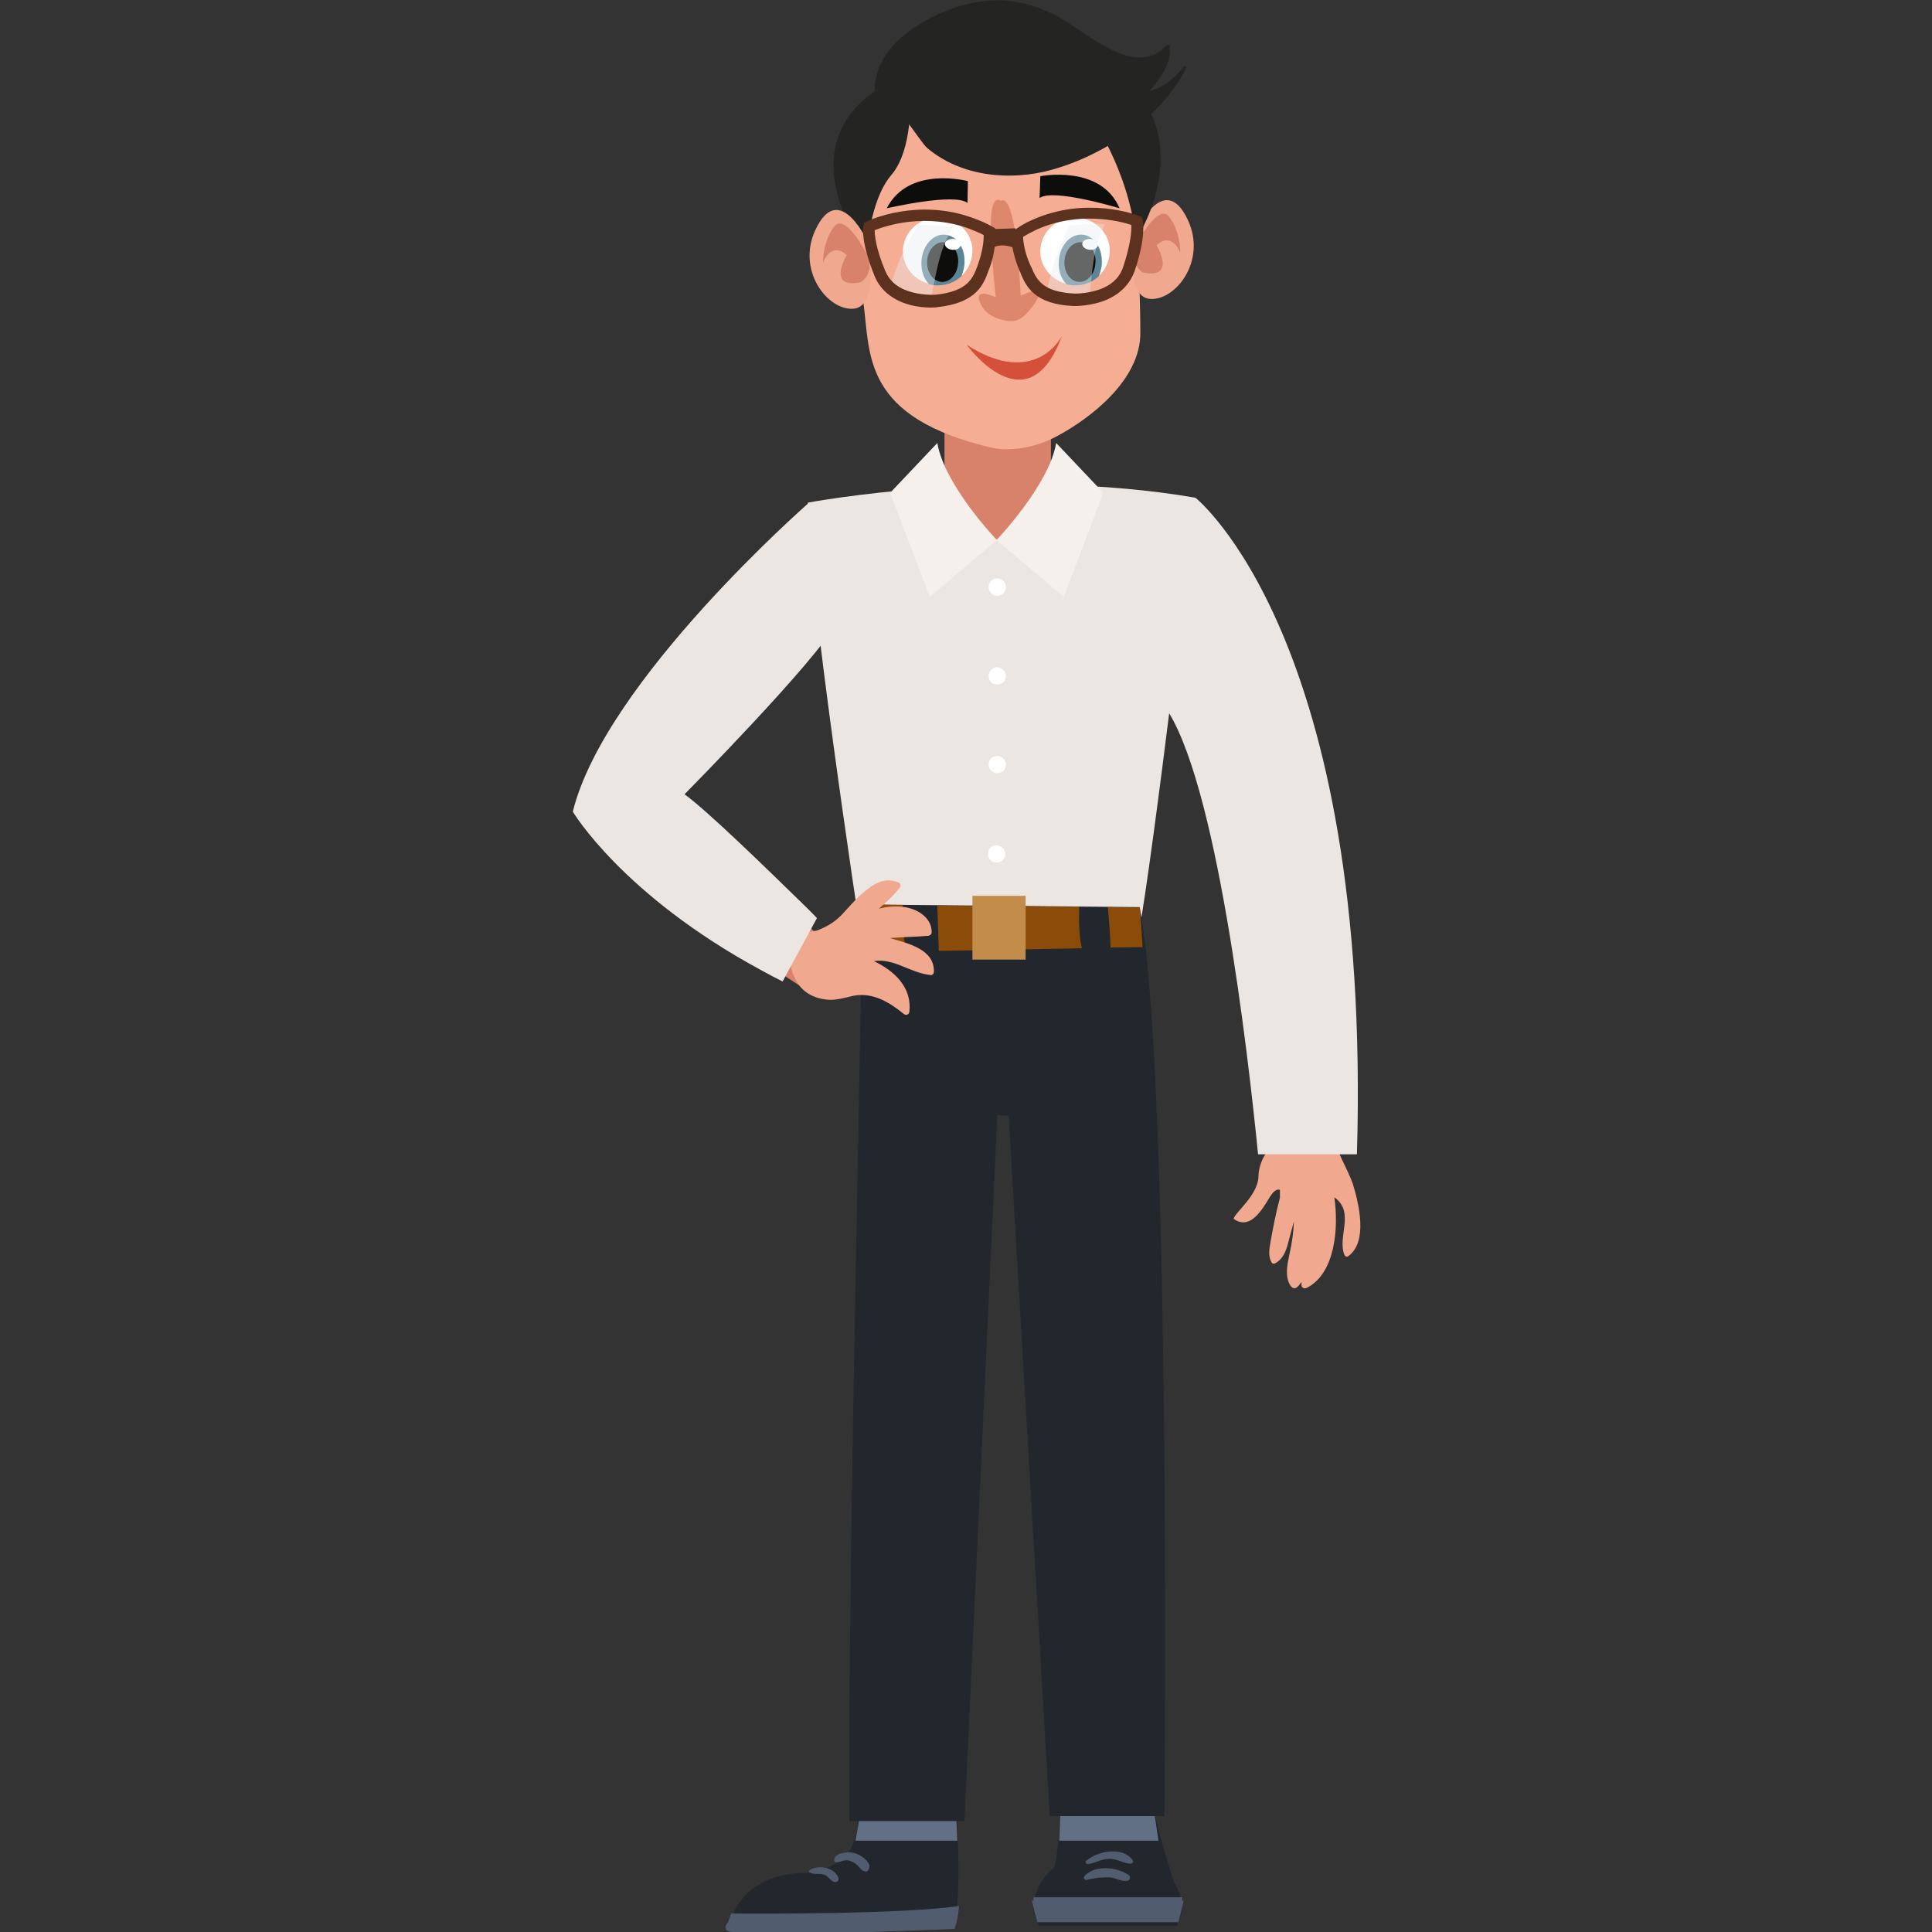<svg aria-hidden="true" focusable="false" role="img" xmlns="http://www.w3.org/2000/svg" viewBox="0 0 512 512">
<rect x="0" y="0" width="512" height="512" fill="#333333" stroke="none"/>
<style type="text/css">
	.st0{fill:#EBE6E2;}
	.st1{fill:#D8826C;}
	.st2{fill:#FFFFFF;}
	.st3{fill:#F5F0EB;}
	.st4{fill:#F5AE94;}
	.st5{fill:#DD876C;}
	.st6{fill:#0D0D0C;}
	.st7{fill:#5C8696;}
	.st8{fill:#242422;}
	.st9{fill:#F0A98F;}
	.st10{opacity:0.4;fill:#EAECED;}
	.st11{fill:#5C311E;}
	.st12{fill:#D5503B;}
	.st13{fill:#22272E;}
	.st14{fill:#617085;}
	.st15{fill:#515D6E;stroke:#515D6E;stroke-miterlimit:10;}
	.st16{fill:#515D6E;}
	.st17{fill:#8C4C09;}
	.st18{fill:#C28C4B;}
</style>
<g>
	<g>
		<path class="st0" d="M214.1,133.2c0,0,52.6-9.9,102.7-1.3c0,0-11.2,95.4-15.1,115.8c0,0-39.5,9.9-73.7-0.7
			C228,247,213.5,151.6,214.1,133.2z"/>
		<path class="st1" d="M278.5,127.1c0,8.8-5.3,15.9-14.1,15.9l0,0c-8.7,0-14.1-7.1-14.1-15.9V107c0-8.8,5.3-15.9,14.1-15.9l0,0
			c8.7,0,14.1,7.1,14.1,15.9V127.1z"/>
		<g>
			<path class="st2" d="M266.6,155.6c0,1.2-1,2.3-2.3,2.3c-1.3,0-2.3-1-2.3-2.3c0-1.3,1-2.3,2.3-2.3
				C265.5,153.3,266.6,154.3,266.6,155.6z"/>
			<path class="st2" d="M266.6,179.1c0,1.3-1,2.3-2.3,2.3c-1.3,0-2.3-1-2.3-2.3c0-1.2,1-2.3,2.3-2.3
				C265.5,176.9,266.6,177.9,266.6,179.1z"/>
			<path class="st2" d="M266.4,226.3c0,1.3-1,2.3-2.3,2.3c-1.3,0-2.3-1-2.3-2.3c0-1.3,1-2.3,2.3-2.3
				C265.4,224.1,266.4,225.1,266.4,226.3z"/>
			<path class="st2" d="M266.6,202.6c0,1.3-1,2.3-2.3,2.3c-1.3,0-2.3-1-2.3-2.3c0-1.3,1-2.3,2.3-2.3
				C265.5,200.4,266.6,201.4,266.6,202.6z"/>
		</g>
		<g>
			<path class="st3" d="M248.4,117.4l-12.5,13.2l10.5,27.6l17.8-15.1C264.1,143.1,250.3,128.6,248.4,117.4z"/>
			<path class="st3" d="M279.9,117.4l12.5,13.2l-10.5,27.6l-17.8-15.1C264.1,143.1,278,128.6,279.9,117.4z"/>
		</g>
	</g>
	<g>
		<g>
			<path class="st4" d="M302.2,88.2c0.1,12.5-13.3,22.7-22.1,27.4c-8.9,4.8-16.6,3.2-16.6,3.2c-35.2-8-32.8-24.8-34.7-38.7
				c-1-6.8-1.9-19.6,1.1-35.4c0.4-2.1,1.1-4.1,1.9-5.9c5.5-11.4,18.4-15.8,18.4-15.8c7.7-2.7,16.5-3.3,24.5-1.8
				c11.6,2.1,20.6,8.1,23.6,19.9c0.9,3.8,1.5,7.7,1.9,11.6c1,8,1.5,16.1,1.8,24.2C302.1,80.7,302.2,84.4,302.2,88.2z"/>
		</g>
		<path class="st5" d="M265.2,53.2c0,0-2.7-2.4-2.6,6.8c0.1,9.2,1.3,18.8,1.3,18.8s-6.3-3.1-4,1.8c1.3,2.7,4,3.9,6.7,4.4
			c2.4,0.5,4.1-0.4,5.6-2.1c0.7-0.7,4.2-4.8,2.9-5.9c-0.6-0.5-3.8,1.1-4.6,1.3C270.4,78.3,269.6,50.8,265.2,53.2z"/>
		<path class="st6" d="M275.7,46.7c0,0,16-3.2,21,8.5c0,0-17.8-5.4-21.2-2.7L275.7,46.7z"/>
		<path class="st6" d="M256.5,48c0,0-15.7-4.2-21.5,7.2c0,0,18.1-4.2,21.4-1.4L256.5,48z"/>
		<g>
			<path class="st2" d="M291.2,73.1c-1.5,1.4-3.5,2.3-5.7,2.4c-1,0.1-2,0-2.9-0.3c-3.7-0.9-6.6-4.1-6.9-8c-0.3-4.9,3.5-9.2,8.6-9.5
				c5.1-0.3,9.4,3.3,9.8,8.2C294.2,68.8,293.1,71.4,291.2,73.1z"/>
			<g>
				<path class="st7" d="M292,70c-0.1,1.1-0.4,2.2-0.8,3.2c-1.5,1.4-3.5,2.3-5.7,2.4c-1,0.1-2,0-2.9-0.3c-1.4-1.4-2.2-3.7-2-6.2
					c0.3-4.1,3.1-7.2,6.3-6.9c1.1,0.1,2.1,0.6,2.9,1.3c0.5,0.4,0.9,1,1.2,1.6C291.7,66.4,292.1,68.1,292,70z"/>
				<path class="st6" d="M290.3,69.8c-0.2,2.9-2.2,5.1-4.5,4.9c-2.3-0.2-3.9-2.7-3.7-5.6c0.2-2.9,2.2-5.1,4.5-4.9
					C288.9,64.5,290.6,66.9,290.3,69.8z"/>
				<path class="st2" d="M291,64.9c-0.1,0.8-1.1,1.4-2.2,1.3c-1.2-0.1-2-0.8-2-1.6c0.1-0.8,1-1.3,2.2-1.3
					C290.2,63.4,291,64.1,291,64.9z"/>
			</g>
		</g>
		<g>
			<path class="st2" d="M254.8,73.1c-1.5,1.4-3.5,2.3-5.7,2.4c-1,0.1-2,0-2.9-0.3c-3.7-0.9-6.6-4.1-6.9-8c-0.3-4.9,3.5-9.2,8.6-9.5
				c5.1-0.3,9.4,3.3,9.8,8.2C257.8,68.8,256.7,71.4,254.8,73.1z"/>
			<g>
				<path class="st7" d="M255.6,70c-0.1,1.1-0.4,2.2-0.8,3.2c-1.5,1.4-3.5,2.3-5.7,2.4c-1,0.1-2,0-2.9-0.3c-1.4-1.4-2.2-3.7-2-6.2
					c0.3-4.1,3.1-7.2,6.3-6.9c1.1,0.1,2.1,0.6,2.9,1.3c0.5,0.4,0.9,1,1.2,1.6C255.4,66.4,255.7,68.1,255.6,70z"/>
				<path class="st6" d="M253.9,69.8c-0.2,2.9-2.2,5.1-4.5,4.9c-2.2-0.2-3.9-2.7-3.7-5.6c0.2-2.9,2.2-5.1,4.5-4.9
					C252.5,64.5,254.2,66.9,253.9,69.8z"/>
				<path class="st2" d="M254.6,64.9c-0.1,0.8-1,1.4-2.2,1.3c-1.2-0.1-2-0.8-2-1.6c0.1-0.8,1.1-1.3,2.2-1.3
					C253.8,63.4,254.7,64.1,254.6,64.9z"/>
			</g>
		</g>
		<path class="st8" d="M313.7,17.6c-2.1,2.9-5.5,5.7-9.1,6.5c3-3.2,5.9-7.5,5.4-11.9c0-0.2-0.3-0.4-0.5-0.3
			c-0.6,0.3-1.1,0.8-1.6,1.3c-2.7,2.5-7.2,2.4-10.5,1.2c-5.8-2.1-10.5-6.1-15.7-9.2c-5.7-3.4-12-5.4-18.7-5.1
			c-3.6,0.2-7.1,0.9-10.5,2.1c-8.3,3-18.1,8.9-20.3,18.1c-0.3,1.3-0.4,2.6-0.4,3.9c0,0.8,0.7,3.3,0.4,3.9c-0.2,0.3,0.2,0.7,0.4,0.5
			c0.1,0,0.3-0.1,0.3-0.2c0.1-0.2,0.1-0.2,0.1-0.3c3.9-3.2,10.4,9.2,12.8,11.2c9.1,7.6,22.1,8.7,32.9,5.7
			c12.1-3.3,25.5-11.7,32.5-21.8c1.2-1.7,2.3-3.3,3.1-5.2C314.5,17.5,314,17.3,313.7,17.6z"/>
		<g>
			<g>
				<path class="st9" d="M300.7,62c0,0,7.7-17.4,14.1-3.7c5.1,10.9-3.4,21.6-10.2,20.9C297.8,78.4,300.7,62,300.7,62z"/>
				<path class="st1" d="M301.2,64.7c0,0,5.7-11.2,8.7-7.2c3,4,2.9,9.5,2.9,9.5s-2.1-5.8-6.3-2c0,0,5.5,9.1-3.7,7.2
					C302.9,72.3,298.8,69.7,301.2,64.7z"/>
			</g>
		</g>
		<path class="st8" d="M241.2,25.2c0,0,0.9,14.3-5,21.2c-5.9,6.9-6.5,21-6.5,21s-21.7-27.7,3-43.8C232.7,23.5,237.6,21.6,241.2,25.2
			z"/>
		<path class="st8" d="M288.9,30.8c0,0,10,13.4,12.2,32.6c0,0,14.1-21.1,0.7-38.8C301.8,24.5,287,18.3,288.9,30.8z"/>
		<g>
			<g>
				<path class="st9" d="M230.2,64.6c0,0-7.7-17.4-14.1-3.7c-5.1,10.9,3.4,21.6,10.2,20.9C233.1,81.1,230.2,64.6,230.2,64.6z"/>
				<path class="st1" d="M229.7,67.3c0,0-5.7-11.2-8.7-7.2c-3,4-2.9,9.5-2.9,9.5s2.1-5.8,6.3-2c0,0-5.5,9.1,3.7,7.2
					C228.1,74.9,232.1,72.4,229.7,67.3z"/>
			</g>
		</g>
		<g>
			<g>
				<path class="st10" d="M252.6,60.2c-3.2-0.5-6.4-0.6-9.4-0.5c-1.9,3.2-3.7,6.5-5.1,10c-1,2.5-2,5.2-2.5,7.9
					c3,2.7,6.9,3.6,10.8,3.6C247.8,74,248.7,66.1,252.6,60.2z"/>
				<path class="st10" d="M292.8,59.4c-3.3-0.2-6.5,0-9.4,0.4c-1.6,3.4-3.1,6.9-4.2,10.4c-0.8,2.6-1.5,5.3-1.8,8.1
					c3.2,2.4,7.2,2.9,11.1,2.5C289.3,73.7,289.5,65.7,292.8,59.4z"/>
			</g>
			<path class="st11" d="M300.7,71.8c3.1-9.2,2.2-13.1,2.1-13.6l-0.2-0.7l-0.7-0.3c-0.6-0.2-14-5.4-28.4,1.1c-1.6,0.7-3,1.5-4.4,2.5
				l0-0.3l-5.3,0.2l-0.1-0.2l-0.7-0.4c-1.5-0.9-3.2-1.6-4.8-2.2c-14.8-5.6-28,0.5-28.5,0.8l-0.7,0.3l-0.2,0.8
				c-0.1,0.4-0.7,4.4,3,13.4c1.3,3.2,3.9,5.6,7.5,7c4.4,1.7,8.9,1.3,9.1,1.2c10.5-1.1,12.3-6.2,13.5-9.5c0.1-0.2,0.1-0.4,0.2-0.5
				c0.9-2.3,1.3-4.3,1.5-6c1-0.4,2.6-0.6,4.7,0.1c0.3,1.7,0.9,4,2,6.5c0.1,0.2,0.2,0.3,0.2,0.5c1.4,3.3,3.6,8.2,14.1,8.6
				c0.2,0,4.7,0.1,9-1.8C297.2,77.6,299.5,75.1,300.7,71.8z M248,78.1c0,0-4,0.3-7.7-1.1c-2.8-1-4.7-2.8-5.7-5.2
				c-2.5-6-2.8-9.4-2.8-10.8c3-1.2,13.7-4.7,25.3-0.3c1.2,0.5,2.5,1,3.6,1.6c0,1.3-0.2,4.1-1.5,7.7c-0.1,0.2-0.1,0.4-0.2,0.6
				C257.8,73.7,256.5,77.2,248,78.1z M292.4,76.3c-3.6,1.6-7.6,1.5-7.6,1.5c-8.6-0.4-10.1-3.8-11.4-6.8c-0.1-0.2-0.2-0.4-0.3-0.6
				c-1.6-3.5-1.9-6.3-2-7.6c1.1-0.7,2.3-1.3,3.5-1.9c11.3-5.1,22.2-2.3,25.2-1.3c0.1,1.4-0.1,4.9-2.1,11
				C296.9,73.2,295.1,75.1,292.4,76.3z"/>
		</g>
		<path class="st12" d="M256.2,91.4c0,0,16.1,22.2,25.2-2.3C281.4,89,274.5,103.1,256.2,91.4z"/>
	</g>
	<g>
		<g>
			<g>
				<g>
					<g>
						<path class="st13" d="M312.7,503.6l-34.9-4c1.7-2.7,2.5-8.9,2.9-14.8c0.6-8.2,0.4-16.8,0.4-16.8s23-5.6,23,0
							c0,2.8,1.3,10.7,2.9,16.8C309.5,494.3,312.7,503.6,312.7,503.6z"/>
						<path class="st13" d="M313.3,506.1c0,0.2,0-0.5,0-0.3c-0.1,1.9-0.6,1.7-1.4,4.6h-36.6c-0.9-2.8-1.3-2.7-1.4-4.6
							c0-0.2,0,0.1,0-0.1c0-8.7,8.8-15.6,19.7-15.6C304.5,490.1,313.3,497.4,313.3,506.1z"/>
					</g>
					<path class="st14" d="M280.7,487.8c0.6-11.3,0.4-19.7,0.4-19.7s23-5.6,23,0c0,2.8,1.3,8.4,2.9,19.7H280.7z"/>
				</g>
				<path class="st15" d="M313.3,503.3c-0.1,0-0.6,2.8-1.4,5.6h-36.6c-0.9-2.8-1.3-5.6-1.4-5.6H313.3z"/>
			</g>
			<path class="st16" d="M300.2,493c-2.7-3.8-9.2-2.5-12.3,0.1c-0.5,0.4,0,1,0.5,0.9c1.9-0.3,3.4-1.3,5.4-1.4
				c2.1-0.1,3.8,1.2,5.8,1.3C300.1,493.9,300.5,493.3,300.2,493z"/>
			<path class="st16" d="M299.1,496.9c-3-2.1-9-2.8-11.7,0.3c-0.4,0.4,0,1.1,0.6,1c1.8-0.5,3.9-0.7,5.7-0.7c1.9,0,3.4,1.3,5.2,0.9
				C299.6,498.1,299.6,497.2,299.1,496.9z"/>
		</g>
		<g>
			<g>
				<g>
					<path class="st13" d="M253.6,505.7c-0.2,2.1-0.6,3.8-1,5c0,0-55.6,2.4-59.5,0.6c-0.6-0.3-0.4-0.9,0.3-1.6
						c0.2-0.6,0.4-1.3,0.7-2.1c1.9-4.7,7.3-12.1,22.3-11.2c2.6-1.3,4.8-2.4,6.1-3.1c1.9-1,3.3-3.6,4.3-6.8
						c2.2-6.9,2.6-16.7,2.2-18.7l23.6,0.3c0,0,0.8,8.7,1.2,18.4C254.1,493.3,254.1,500.6,253.6,505.7z"/>
					<path class="st14" d="M226.7,487.8c2.2-11.3,2.6-17.3,2.2-19.3l23.6,0.6c0,0,0.8,7.5,1.2,18.7H226.7z"/>
				</g>
				<path class="st15" d="M253.6,505.7c-0.2,2.1-0.6,3.8-1,5c0,0-55.6,2.4-59.5,0.6c-0.6-0.3-0.4-0.9,0.3-1.6
					c0.2-0.6,0.4-1.3,0.7-2.1C203.8,507.7,238.6,507.7,253.6,505.7z"/>
			</g>
			<path class="st16" d="M222.2,497.7c-0.9-2.7-5.2-3.7-7.6-2.1c-0.2,0.2-0.3,0.5,0,0.6c1,0.6,2.3,0.3,3.4,0.5
				c1.2,0.2,1.7,1.2,2.6,1.8C221.3,499.1,222.5,498.6,222.2,497.7z"/>
			<path class="st16" d="M230.4,494.3c-0.7-1.8-2.9-3.2-5-3.4c-1.5-0.1-4.7,0.4-4.3,2.3c0,0.2,0.2,0.3,0.4,0.3
				c1,0.1,1.8-0.5,2.8-0.5c1.1,0,2.3,0.7,3,1.4c0.7,0.7,1,1.4,2.1,1.6C230.2,496,230.5,494.8,230.4,494.3z"/>
		</g>
		<g>
			<path class="st13" d="M225.1,482.6h30.5l8.7-187.1c1,0.1,2,0.2,3,0.2l10.9,185.6h30.4c0.2-23.4,1.4-200.2-6.6-240.9l-73.7-0.7
				C229.1,241.7,224.6,409.4,225.1,482.6z"/>
			<path class="st17" d="M294.3,251.1l8.5-0.1l-0.7-10.5l-8.5-0.1C293.9,243.9,294.2,247.5,294.3,251.1z"/>
			<path class="st17" d="M286,240.3l-37.6-0.3c0.1,4,0.3,8,0.4,12l37.9-0.7C285.9,247.8,285.9,244,286,240.3z"/>
			<path class="st17" d="M239.2,239.8l-10.8-0.1v12.5l11.9-0.2C239.2,248.4,239.1,243.9,239.2,239.8z"/>
			<rect x="257.7" y="237.4" class="st18" width="14.1" height="16.9"/>
		</g>
	</g>
	<g>
		<g>
			<g>
				<path class="st1" d="M191.3,166.3c6-6.5-36.6,39.7-36.6,49.3c0,9.1,58.9,46.7,58.9,46.7l5.1-12.2c0,0-31.5-34.6-40.7-39.6
					c0,0,22.4-21.3,26.4-27.4C208.6,176.9,191.3,166.3,191.3,166.3z"/>
				<path class="st9" d="M235.8,248.6c3.4-0.3,6.8-0.3,10.2-0.6c0.5-0.1,0.9-0.4,0.9-0.9c0.1-4.1-4.2-6.5-7.9-6.8
					c-2.1-0.2-4.1,0-6.1,0.5c2-1.7,3.9-3.5,5.5-5.5c0.3-0.4,0.4-1.1-0.2-1.4c-3.7-1.6-6.7,0.3-9.5,2.7c-2.1,1.8-3.9,4-5.8,6
					c-2,2-4.2,3.2-6.7,4.1c-0.1,0-0.3-0.1-0.4,0c-6.7,1.3-7.8,7.8-4.8,13.2c1.7,3.1,4.6,4.6,8,5c2.3,0.3,4.9-0.5,7.1-1
					c5.2-1,9.6,1.7,13.4,4.8c0.6,0.5,1.4,0.2,1.5-0.6c0.7-6.5-4-10.8-9.4-13.4c5.4-0.8,9.5,3.1,15,3.7c0.5,0.1,0.9-0.4,0.9-0.9
					C247.6,251.7,241.1,250.1,235.8,248.6z"/>
			</g>
			<path class="st0" d="M221.8,164.9c-5.3,10.1-40.4,45.6-40.4,45.6c5.7,4,22.4,20.3,30.6,28.3c2.8,2.7,4.5,4.5,4.5,4.5l-9.1,16.8
				c-2-1-3.9-2-5.7-3c-36.8-19.9-49.9-42-49.9-42c8.5-34.6,62.5-81.8,62.5-81.8C222.5,139.1,221.8,164.9,221.8,164.9z"/>
		</g>
	</g>
	<g>
		<path class="st9" d="M353.4,301.1c-0.2-1.1-0.3-2.3-0.4-3.4l-12.6-2c-0.2,1.8-0.3,3.7-0.5,5.5c-2.6,1.7-6.3,5.5-6.4,10.6
			c-0.1,4.9-6.2,9.5-6.6,11.2c4,2.8,6.9-1.2,9.5-5.6c1.2-2,2.1-2.3,2.8-2.1c0,1.1,0,1.8,0,1.9c0,0.2,0,0.4-0.1,0.6
			c-1,3.7-1.7,7.5-2.4,11.3c-0.3,1.9-0.7,3.7,0.3,5.5c0.2,0.3,0.6,0.4,0.9,0.2c2.5-1.3,3.2-4.2,3.8-6.7c0.4-1.5,0.8-3,1.2-4.4
			c-0.1,2.8-0.5,5.6-1.1,8.3c-0.5,2.5-1.3,5.5-0.2,8c1.1,2.4,2.3,1.3,3.3-0.3c0,0.3,0,0.6,0,0.9c0,0.7,0.8,1,1.4,0.7
			c7.6-3.8,8.5-16.1,7.3-24c5.6,3.9,0.7,10.5,2.7,15.3c0.1,0.3,0.6,0.6,1,0.3c5.3-3.8,2.8-14,1.2-19.2
			C357.1,309.7,354.2,305.3,353.4,301.1z"/>
		<path class="st0" d="M359.6,305.9c4-136.9-42.8-174-42.8-174c-9.7,9.8-8.3,55.1-8.3,55.1c13.9,19,22.2,91.9,24.9,118.9H359.6z"/>
	</g>
</g>
</svg>
